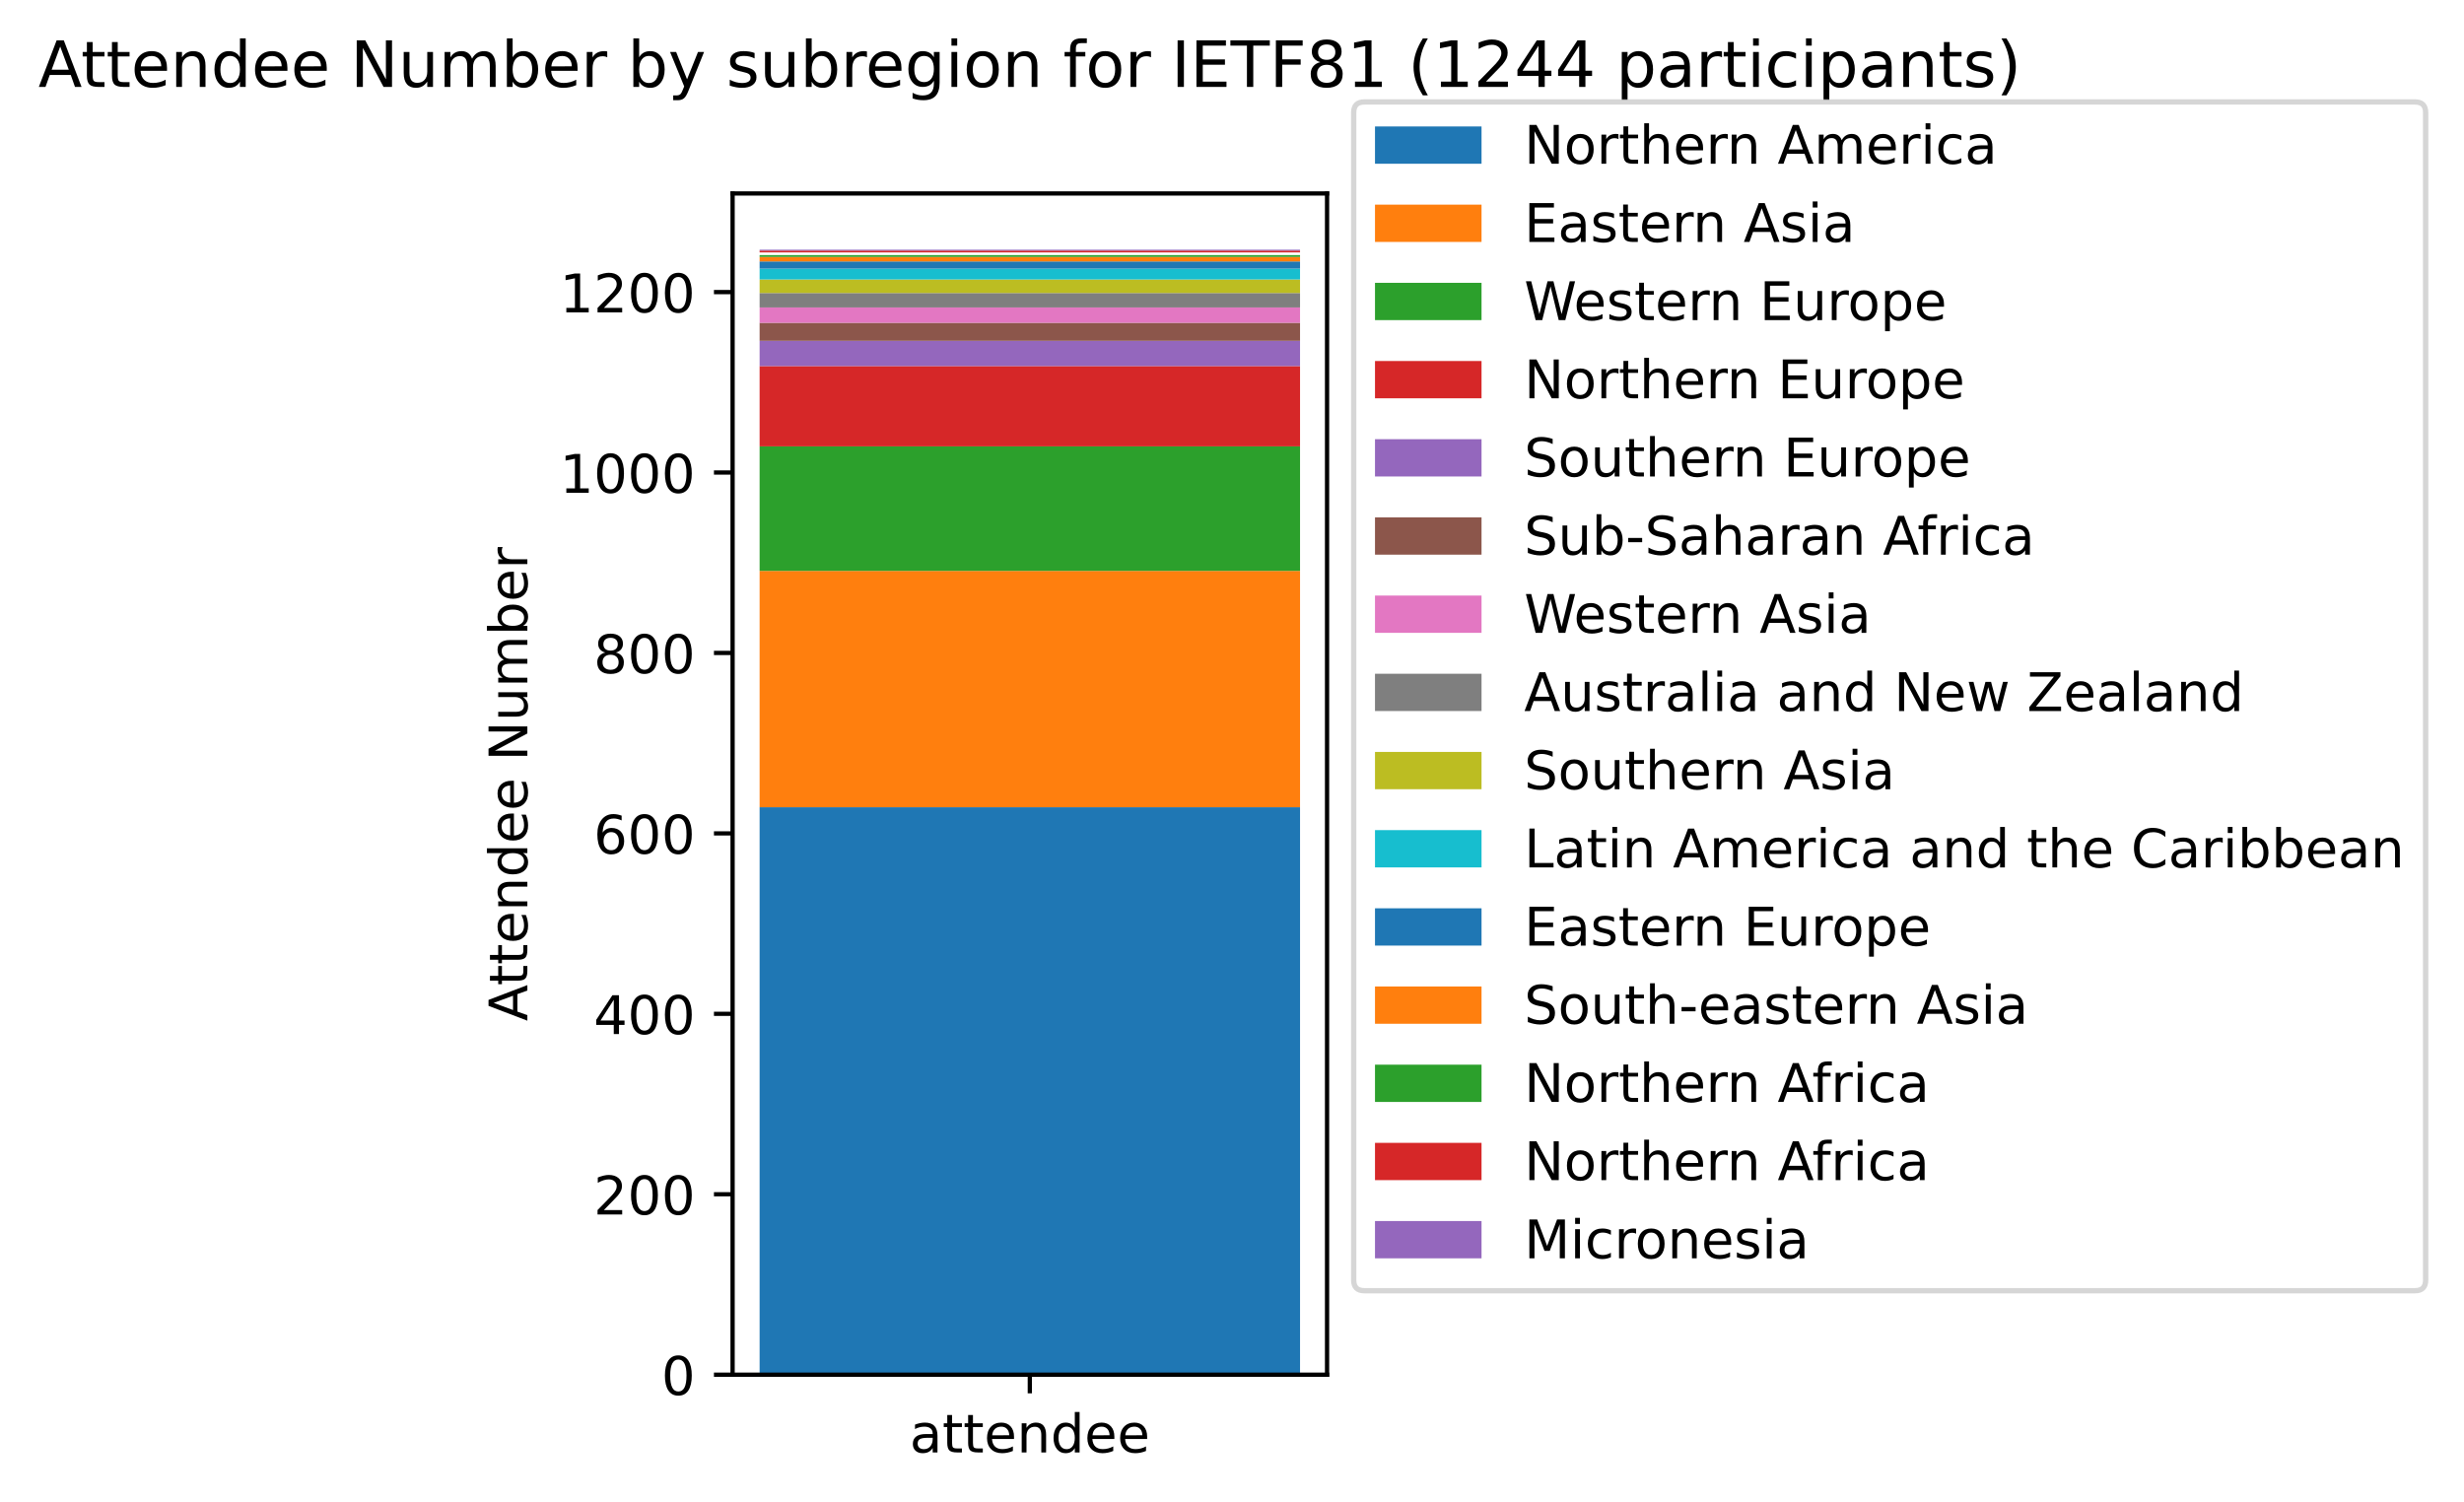 <?xml version="1.0" encoding="utf-8" standalone="no"?>
<!DOCTYPE svg PUBLIC "-//W3C//DTD SVG 1.1//EN"
  "http://www.w3.org/Graphics/SVG/1.1/DTD/svg11.dtd">
<!-- Created with matplotlib (https://matplotlib.org/) -->
<svg height="281.956pt" version="1.1" viewBox="0 0 462.569 281.956" width="462.569pt" xmlns="http://www.w3.org/2000/svg" xmlns:xlink="http://www.w3.org/1999/xlink">
 <defs>
  <style type="text/css">
*{stroke-linecap:butt;stroke-linejoin:round;}
  </style>
 </defs>
 <g id="figure_1">
  <g id="patch_1">
   <path d="M -0 281.956 
L 462.569 281.956 
L 462.569 0 
L -0 0 
z
" style="fill:#ffffff;"/>
  </g>
  <g id="axes_1">
   <g id="patch_2">
    <path d="M 137.53 258.078 
L 249.13 258.078 
L 249.13 36.318 
L 137.53 36.318 
z
" style="fill:#ffffff;"/>
   </g>
   <g id="patch_3">
    <path clip-path="url(#p0e225b3eed)" d="M 142.603 258.078 
L 244.058 258.078 
L 244.058 151.547 
L 142.603 151.547 
z
" style="fill:#1f77b4;"/>
   </g>
   <g id="patch_4">
    <path clip-path="url(#p0e225b3eed)" d="M 142.603 151.547 
L 244.058 151.547 
L 244.058 107.173 
L 142.603 107.173 
z
" style="fill:#ff7f0e;"/>
   </g>
   <g id="patch_5">
    <path clip-path="url(#p0e225b3eed)" d="M 142.603 107.173 
L 244.058 107.173 
L 244.058 83.8 
L 142.603 83.8 
z
" style="fill:#2ca02c;"/>
   </g>
   <g id="patch_6">
    <path clip-path="url(#p0e225b3eed)" d="M 142.603 83.8 
L 244.058 83.8 
L 244.058 68.726 
L 142.603 68.726 
z
" style="fill:#d62728;"/>
   </g>
   <g id="patch_7">
    <path clip-path="url(#p0e225b3eed)" d="M 142.603 68.726 
L 244.058 68.726 
L 244.058 63.984 
L 142.603 63.984 
z
" style="fill:#9467bd;"/>
   </g>
   <g id="patch_8">
    <path clip-path="url(#p0e225b3eed)" d="M 142.603 63.984 
L 244.058 63.984 
L 244.058 60.597 
L 142.603 60.597 
z
" style="fill:#8c564b;"/>
   </g>
   <g id="patch_9">
    <path clip-path="url(#p0e225b3eed)" d="M 142.603 60.597 
L 244.058 60.597 
L 244.058 57.718 
L 142.603 57.718 
z
" style="fill:#e377c2;"/>
   </g>
   <g id="patch_10">
    <path clip-path="url(#p0e225b3eed)" d="M 142.603 57.718 
L 244.058 57.718 
L 244.058 55.008 
L 142.603 55.008 
z
" style="fill:#7f7f7f;"/>
   </g>
   <g id="patch_11">
    <path clip-path="url(#p0e225b3eed)" d="M 142.603 55.008 
L 244.058 55.008 
L 244.058 52.467 
L 142.603 52.467 
z
" style="fill:#bcbd22;"/>
   </g>
   <g id="patch_12">
    <path clip-path="url(#p0e225b3eed)" d="M 142.603 52.467 
L 244.058 52.467 
L 244.058 50.435 
L 142.603 50.435 
z
" style="fill:#17becf;"/>
   </g>
   <g id="patch_13">
    <path clip-path="url(#p0e225b3eed)" d="M 142.603 50.435 
L 244.058 50.435 
L 244.058 49.08 
L 142.603 49.08 
z
" style="fill:#1f77b4;"/>
   </g>
   <g id="patch_14">
    <path clip-path="url(#p0e225b3eed)" d="M 142.603 49.08 
L 244.058 49.08 
L 244.058 48.233 
L 142.603 48.233 
z
" style="fill:#ff7f0e;"/>
   </g>
   <g id="patch_15">
    <path clip-path="url(#p0e225b3eed)" d="M 142.603 48.233 
L 244.058 48.233 
L 244.058 47.894 
L 142.603 47.894 
z
" style="fill:#2ca02c;"/>
   </g>
   <g id="patch_16">
    <path clip-path="url(#p0e225b3eed)" d="M 142.603 47.386 
L 244.058 47.386 
L 244.058 47.047 
L 142.603 47.047 
z
" style="fill:#d62728;"/>
   </g>
   <g id="patch_17">
    <path clip-path="url(#p0e225b3eed)" d="M 142.603 47.047 
L 244.058 47.047 
L 244.058 46.878 
L 142.603 46.878 
z
" style="fill:#9467bd;"/>
   </g>
   <g id="matplotlib.axis_1">
    <g id="xtick_1">
     <g id="line2d_1">
      <defs>
       <path d="M 0 0 
L 0 3.5 
" id="mc6a74d9b9b" style="stroke:#000000;stroke-width:0.8;"/>
      </defs>
      <g>
       <use style="stroke:#000000;stroke-width:0.8;" x="193.33" xlink:href="#mc6a74d9b9b" y="258.078"/>
      </g>
     </g>
     <g id="text_1">
      <!-- attendee -->
      <defs>
       <path d="M 34.281 27.484 
Q 23.391 27.484 19.188 25 
Q 14.984 22.516 14.984 16.5 
Q 14.984 11.719 18.141 8.906 
Q 21.297 6.109 26.703 6.109 
Q 34.188 6.109 38.703 11.406 
Q 43.219 16.703 43.219 25.484 
L 43.219 27.484 
z
M 52.203 31.203 
L 52.203 0 
L 43.219 0 
L 43.219 8.297 
Q 40.141 3.328 35.547 0.953 
Q 30.953 -1.422 24.312 -1.422 
Q 15.922 -1.422 10.953 3.297 
Q 6 8.016 6 15.922 
Q 6 25.141 12.172 29.828 
Q 18.359 34.516 30.609 34.516 
L 43.219 34.516 
L 43.219 35.406 
Q 43.219 41.609 39.141 45 
Q 35.062 48.391 27.688 48.391 
Q 23 48.391 18.547 47.266 
Q 14.109 46.141 10.016 43.891 
L 10.016 52.203 
Q 14.938 54.109 19.578 55.047 
Q 24.219 56 28.609 56 
Q 40.484 56 46.344 49.844 
Q 52.203 43.703 52.203 31.203 
z
" id="DejaVuSans-97"/>
       <path d="M 18.312 70.219 
L 18.312 54.688 
L 36.812 54.688 
L 36.812 47.703 
L 18.312 47.703 
L 18.312 18.016 
Q 18.312 11.328 20.141 9.422 
Q 21.969 7.516 27.594 7.516 
L 36.812 7.516 
L 36.812 0 
L 27.594 0 
Q 17.188 0 13.234 3.875 
Q 9.281 7.766 9.281 18.016 
L 9.281 47.703 
L 2.688 47.703 
L 2.688 54.688 
L 9.281 54.688 
L 9.281 70.219 
z
" id="DejaVuSans-116"/>
       <path d="M 56.203 29.594 
L 56.203 25.203 
L 14.891 25.203 
Q 15.484 15.922 20.484 11.062 
Q 25.484 6.203 34.422 6.203 
Q 39.594 6.203 44.453 7.469 
Q 49.312 8.734 54.109 11.281 
L 54.109 2.781 
Q 49.266 0.734 44.188 -0.344 
Q 39.109 -1.422 33.891 -1.422 
Q 20.797 -1.422 13.156 6.188 
Q 5.516 13.812 5.516 26.812 
Q 5.516 40.234 12.766 48.109 
Q 20.016 56 32.328 56 
Q 43.359 56 49.781 48.891 
Q 56.203 41.797 56.203 29.594 
z
M 47.219 32.234 
Q 47.125 39.594 43.094 43.984 
Q 39.062 48.391 32.422 48.391 
Q 24.906 48.391 20.391 44.141 
Q 15.875 39.891 15.188 32.172 
z
" id="DejaVuSans-101"/>
       <path d="M 54.891 33.016 
L 54.891 0 
L 45.906 0 
L 45.906 32.719 
Q 45.906 40.484 42.875 44.328 
Q 39.844 48.188 33.797 48.188 
Q 26.516 48.188 22.312 43.547 
Q 18.109 38.922 18.109 30.906 
L 18.109 0 
L 9.078 0 
L 9.078 54.688 
L 18.109 54.688 
L 18.109 46.188 
Q 21.344 51.125 25.703 53.562 
Q 30.078 56 35.797 56 
Q 45.219 56 50.047 50.172 
Q 54.891 44.344 54.891 33.016 
z
" id="DejaVuSans-110"/>
       <path d="M 45.406 46.391 
L 45.406 75.984 
L 54.391 75.984 
L 54.391 0 
L 45.406 0 
L 45.406 8.203 
Q 42.578 3.328 38.25 0.953 
Q 33.938 -1.422 27.875 -1.422 
Q 17.969 -1.422 11.734 6.484 
Q 5.516 14.406 5.516 27.297 
Q 5.516 40.188 11.734 48.094 
Q 17.969 56 27.875 56 
Q 33.938 56 38.25 53.625 
Q 42.578 51.266 45.406 46.391 
z
M 14.797 27.297 
Q 14.797 17.391 18.875 11.75 
Q 22.953 6.109 30.078 6.109 
Q 37.203 6.109 41.297 11.75 
Q 45.406 17.391 45.406 27.297 
Q 45.406 37.203 41.297 42.844 
Q 37.203 48.484 30.078 48.484 
Q 22.953 48.484 18.875 42.844 
Q 14.797 37.203 14.797 27.297 
z
" id="DejaVuSans-100"/>
      </defs>
      <g transform="translate(170.773 272.677)scale(0.1 -0.1)">
       <use xlink:href="#DejaVuSans-97"/>
       <use x="61.279" xlink:href="#DejaVuSans-116"/>
       <use x="100.488" xlink:href="#DejaVuSans-116"/>
       <use x="139.697" xlink:href="#DejaVuSans-101"/>
       <use x="201.221" xlink:href="#DejaVuSans-110"/>
       <use x="264.6" xlink:href="#DejaVuSans-100"/>
       <use x="328.076" xlink:href="#DejaVuSans-101"/>
       <use x="389.6" xlink:href="#DejaVuSans-101"/>
      </g>
     </g>
    </g>
   </g>
   <g id="matplotlib.axis_2">
    <g id="ytick_1">
     <g id="line2d_2">
      <defs>
       <path d="M 0 0 
L -3.5 0 
" id="m71d216e960" style="stroke:#000000;stroke-width:0.8;"/>
      </defs>
      <g>
       <use style="stroke:#000000;stroke-width:0.8;" x="137.53" xlink:href="#m71d216e960" y="258.078"/>
      </g>
     </g>
     <g id="text_2">
      <!-- 0 -->
      <defs>
       <path d="M 31.781 66.406 
Q 24.172 66.406 20.328 58.906 
Q 16.5 51.422 16.5 36.375 
Q 16.5 21.391 20.328 13.891 
Q 24.172 6.391 31.781 6.391 
Q 39.453 6.391 43.281 13.891 
Q 47.125 21.391 47.125 36.375 
Q 47.125 51.422 43.281 58.906 
Q 39.453 66.406 31.781 66.406 
z
M 31.781 74.219 
Q 44.047 74.219 50.516 64.516 
Q 56.984 54.828 56.984 36.375 
Q 56.984 17.969 50.516 8.266 
Q 44.047 -1.422 31.781 -1.422 
Q 19.531 -1.422 13.062 8.266 
Q 6.594 17.969 6.594 36.375 
Q 6.594 54.828 13.062 64.516 
Q 19.531 74.219 31.781 74.219 
z
" id="DejaVuSans-48"/>
      </defs>
      <g transform="translate(124.168 261.877)scale(0.1 -0.1)">
       <use xlink:href="#DejaVuSans-48"/>
      </g>
     </g>
    </g>
    <g id="ytick_2">
     <g id="line2d_3">
      <g>
       <use style="stroke:#000000;stroke-width:0.8;" x="137.53" xlink:href="#m71d216e960" y="224.205"/>
      </g>
     </g>
     <g id="text_3">
      <!-- 200 -->
      <defs>
       <path d="M 19.188 8.297 
L 53.609 8.297 
L 53.609 0 
L 7.328 0 
L 7.328 8.297 
Q 12.938 14.109 22.625 23.891 
Q 32.328 33.688 34.812 36.531 
Q 39.547 41.844 41.422 45.531 
Q 43.312 49.219 43.312 52.781 
Q 43.312 58.594 39.234 62.25 
Q 35.156 65.922 28.609 65.922 
Q 23.969 65.922 18.812 64.312 
Q 13.672 62.703 7.812 59.422 
L 7.812 69.391 
Q 13.766 71.781 18.938 73 
Q 24.125 74.219 28.422 74.219 
Q 39.75 74.219 46.484 68.547 
Q 53.219 62.891 53.219 53.422 
Q 53.219 48.922 51.531 44.891 
Q 49.859 40.875 45.406 35.406 
Q 44.188 33.984 37.641 27.219 
Q 31.109 20.453 19.188 8.297 
z
" id="DejaVuSans-50"/>
      </defs>
      <g transform="translate(111.443 228.004)scale(0.1 -0.1)">
       <use xlink:href="#DejaVuSans-50"/>
       <use x="63.623" xlink:href="#DejaVuSans-48"/>
       <use x="127.246" xlink:href="#DejaVuSans-48"/>
      </g>
     </g>
    </g>
    <g id="ytick_3">
     <g id="line2d_4">
      <g>
       <use style="stroke:#000000;stroke-width:0.8;" x="137.53" xlink:href="#m71d216e960" y="190.332"/>
      </g>
     </g>
     <g id="text_4">
      <!-- 400 -->
      <defs>
       <path d="M 37.797 64.312 
L 12.891 25.391 
L 37.797 25.391 
z
M 35.203 72.906 
L 47.609 72.906 
L 47.609 25.391 
L 58.016 25.391 
L 58.016 17.188 
L 47.609 17.188 
L 47.609 0 
L 37.797 0 
L 37.797 17.188 
L 4.891 17.188 
L 4.891 26.703 
z
" id="DejaVuSans-52"/>
      </defs>
      <g transform="translate(111.443 194.131)scale(0.1 -0.1)">
       <use xlink:href="#DejaVuSans-52"/>
       <use x="63.623" xlink:href="#DejaVuSans-48"/>
       <use x="127.246" xlink:href="#DejaVuSans-48"/>
      </g>
     </g>
    </g>
    <g id="ytick_4">
     <g id="line2d_5">
      <g>
       <use style="stroke:#000000;stroke-width:0.8;" x="137.53" xlink:href="#m71d216e960" y="156.458"/>
      </g>
     </g>
     <g id="text_5">
      <!-- 600 -->
      <defs>
       <path d="M 33.016 40.375 
Q 26.375 40.375 22.484 35.828 
Q 18.609 31.297 18.609 23.391 
Q 18.609 15.531 22.484 10.953 
Q 26.375 6.391 33.016 6.391 
Q 39.656 6.391 43.531 10.953 
Q 47.406 15.531 47.406 23.391 
Q 47.406 31.297 43.531 35.828 
Q 39.656 40.375 33.016 40.375 
z
M 52.594 71.297 
L 52.594 62.312 
Q 48.875 64.062 45.094 64.984 
Q 41.312 65.922 37.594 65.922 
Q 27.828 65.922 22.672 59.328 
Q 17.531 52.734 16.797 39.406 
Q 19.672 43.656 24.016 45.922 
Q 28.375 48.188 33.594 48.188 
Q 44.578 48.188 50.953 41.516 
Q 57.328 34.859 57.328 23.391 
Q 57.328 12.156 50.688 5.359 
Q 44.047 -1.422 33.016 -1.422 
Q 20.359 -1.422 13.672 8.266 
Q 6.984 17.969 6.984 36.375 
Q 6.984 53.656 15.188 63.938 
Q 23.391 74.219 37.203 74.219 
Q 40.922 74.219 44.703 73.484 
Q 48.484 72.75 52.594 71.297 
z
" id="DejaVuSans-54"/>
      </defs>
      <g transform="translate(111.443 160.257)scale(0.1 -0.1)">
       <use xlink:href="#DejaVuSans-54"/>
       <use x="63.623" xlink:href="#DejaVuSans-48"/>
       <use x="127.246" xlink:href="#DejaVuSans-48"/>
      </g>
     </g>
    </g>
    <g id="ytick_5">
     <g id="line2d_6">
      <g>
       <use style="stroke:#000000;stroke-width:0.8;" x="137.53" xlink:href="#m71d216e960" y="122.585"/>
      </g>
     </g>
     <g id="text_6">
      <!-- 800 -->
      <defs>
       <path d="M 31.781 34.625 
Q 24.75 34.625 20.719 30.859 
Q 16.703 27.094 16.703 20.516 
Q 16.703 13.922 20.719 10.156 
Q 24.75 6.391 31.781 6.391 
Q 38.812 6.391 42.859 10.172 
Q 46.922 13.969 46.922 20.516 
Q 46.922 27.094 42.891 30.859 
Q 38.875 34.625 31.781 34.625 
z
M 21.922 38.812 
Q 15.578 40.375 12.031 44.719 
Q 8.5 49.078 8.5 55.328 
Q 8.5 64.062 14.719 69.141 
Q 20.953 74.219 31.781 74.219 
Q 42.672 74.219 48.875 69.141 
Q 55.078 64.062 55.078 55.328 
Q 55.078 49.078 51.531 44.719 
Q 48 40.375 41.703 38.812 
Q 48.828 37.156 52.797 32.312 
Q 56.781 27.484 56.781 20.516 
Q 56.781 9.906 50.312 4.234 
Q 43.844 -1.422 31.781 -1.422 
Q 19.734 -1.422 13.25 4.234 
Q 6.781 9.906 6.781 20.516 
Q 6.781 27.484 10.781 32.312 
Q 14.797 37.156 21.922 38.812 
z
M 18.312 54.391 
Q 18.312 48.734 21.844 45.562 
Q 25.391 42.391 31.781 42.391 
Q 38.141 42.391 41.719 45.562 
Q 45.312 48.734 45.312 54.391 
Q 45.312 60.062 41.719 63.234 
Q 38.141 66.406 31.781 66.406 
Q 25.391 66.406 21.844 63.234 
Q 18.312 60.062 18.312 54.391 
z
" id="DejaVuSans-56"/>
      </defs>
      <g transform="translate(111.443 126.384)scale(0.1 -0.1)">
       <use xlink:href="#DejaVuSans-56"/>
       <use x="63.623" xlink:href="#DejaVuSans-48"/>
       <use x="127.246" xlink:href="#DejaVuSans-48"/>
      </g>
     </g>
    </g>
    <g id="ytick_6">
     <g id="line2d_7">
      <g>
       <use style="stroke:#000000;stroke-width:0.8;" x="137.53" xlink:href="#m71d216e960" y="88.712"/>
      </g>
     </g>
     <g id="text_7">
      <!-- 1000 -->
      <defs>
       <path d="M 12.406 8.297 
L 28.516 8.297 
L 28.516 63.922 
L 10.984 60.406 
L 10.984 69.391 
L 28.422 72.906 
L 38.281 72.906 
L 38.281 8.297 
L 54.391 8.297 
L 54.391 0 
L 12.406 0 
z
" id="DejaVuSans-49"/>
      </defs>
      <g transform="translate(105.08 92.511)scale(0.1 -0.1)">
       <use xlink:href="#DejaVuSans-49"/>
       <use x="63.623" xlink:href="#DejaVuSans-48"/>
       <use x="127.246" xlink:href="#DejaVuSans-48"/>
       <use x="190.869" xlink:href="#DejaVuSans-48"/>
      </g>
     </g>
    </g>
    <g id="ytick_7">
     <g id="line2d_8">
      <g>
       <use style="stroke:#000000;stroke-width:0.8;" x="137.53" xlink:href="#m71d216e960" y="54.838"/>
      </g>
     </g>
     <g id="text_8">
      <!-- 1200 -->
      <g transform="translate(105.08 58.638)scale(0.1 -0.1)">
       <use xlink:href="#DejaVuSans-49"/>
       <use x="63.623" xlink:href="#DejaVuSans-50"/>
       <use x="127.246" xlink:href="#DejaVuSans-48"/>
       <use x="190.869" xlink:href="#DejaVuSans-48"/>
      </g>
     </g>
    </g>
    <g id="text_9">
     <!-- Attendee Number -->
     <defs>
      <path d="M 34.188 63.188 
L 20.797 26.906 
L 47.609 26.906 
z
M 28.609 72.906 
L 39.797 72.906 
L 67.578 0 
L 57.328 0 
L 50.688 18.703 
L 17.828 18.703 
L 11.188 0 
L 0.781 0 
z
" id="DejaVuSans-65"/>
      <path id="DejaVuSans-32"/>
      <path d="M 9.812 72.906 
L 23.094 72.906 
L 55.422 11.922 
L 55.422 72.906 
L 64.984 72.906 
L 64.984 0 
L 51.703 0 
L 19.391 60.984 
L 19.391 0 
L 9.812 0 
z
" id="DejaVuSans-78"/>
      <path d="M 8.5 21.578 
L 8.5 54.688 
L 17.484 54.688 
L 17.484 21.922 
Q 17.484 14.156 20.5 10.266 
Q 23.531 6.391 29.594 6.391 
Q 36.859 6.391 41.078 11.031 
Q 45.312 15.672 45.312 23.688 
L 45.312 54.688 
L 54.297 54.688 
L 54.297 0 
L 45.312 0 
L 45.312 8.406 
Q 42.047 3.422 37.719 1 
Q 33.406 -1.422 27.688 -1.422 
Q 18.266 -1.422 13.375 4.438 
Q 8.5 10.297 8.5 21.578 
z
M 31.109 56 
z
" id="DejaVuSans-117"/>
      <path d="M 52 44.188 
Q 55.375 50.25 60.062 53.125 
Q 64.75 56 71.094 56 
Q 79.641 56 84.281 50.016 
Q 88.922 44.047 88.922 33.016 
L 88.922 0 
L 79.891 0 
L 79.891 32.719 
Q 79.891 40.578 77.094 44.375 
Q 74.312 48.188 68.609 48.188 
Q 61.625 48.188 57.562 43.547 
Q 53.516 38.922 53.516 30.906 
L 53.516 0 
L 44.484 0 
L 44.484 32.719 
Q 44.484 40.625 41.703 44.406 
Q 38.922 48.188 33.109 48.188 
Q 26.219 48.188 22.156 43.531 
Q 18.109 38.875 18.109 30.906 
L 18.109 0 
L 9.078 0 
L 9.078 54.688 
L 18.109 54.688 
L 18.109 46.188 
Q 21.188 51.219 25.484 53.609 
Q 29.781 56 35.688 56 
Q 41.656 56 45.828 52.969 
Q 50 49.953 52 44.188 
z
" id="DejaVuSans-109"/>
      <path d="M 48.688 27.297 
Q 48.688 37.203 44.609 42.844 
Q 40.531 48.484 33.406 48.484 
Q 26.266 48.484 22.188 42.844 
Q 18.109 37.203 18.109 27.297 
Q 18.109 17.391 22.188 11.75 
Q 26.266 6.109 33.406 6.109 
Q 40.531 6.109 44.609 11.75 
Q 48.688 17.391 48.688 27.297 
z
M 18.109 46.391 
Q 20.953 51.266 25.266 53.625 
Q 29.594 56 35.594 56 
Q 45.562 56 51.781 48.094 
Q 58.016 40.188 58.016 27.297 
Q 58.016 14.406 51.781 6.484 
Q 45.562 -1.422 35.594 -1.422 
Q 29.594 -1.422 25.266 0.953 
Q 20.953 3.328 18.109 8.203 
L 18.109 0 
L 9.078 0 
L 9.078 75.984 
L 18.109 75.984 
z
" id="DejaVuSans-98"/>
      <path d="M 41.109 46.297 
Q 39.594 47.172 37.812 47.578 
Q 36.031 48 33.891 48 
Q 26.266 48 22.188 43.047 
Q 18.109 38.094 18.109 28.812 
L 18.109 0 
L 9.078 0 
L 9.078 54.688 
L 18.109 54.688 
L 18.109 46.188 
Q 20.953 51.172 25.484 53.578 
Q 30.031 56 36.531 56 
Q 37.453 56 38.578 55.875 
Q 39.703 55.766 41.062 55.516 
z
" id="DejaVuSans-114"/>
     </defs>
     <g transform="translate(99.001 191.699)rotate(-90)scale(0.1 -0.1)">
      <use xlink:href="#DejaVuSans-65"/>
      <use x="66.658" xlink:href="#DejaVuSans-116"/>
      <use x="105.867" xlink:href="#DejaVuSans-116"/>
      <use x="145.076" xlink:href="#DejaVuSans-101"/>
      <use x="206.6" xlink:href="#DejaVuSans-110"/>
      <use x="269.979" xlink:href="#DejaVuSans-100"/>
      <use x="333.455" xlink:href="#DejaVuSans-101"/>
      <use x="394.979" xlink:href="#DejaVuSans-101"/>
      <use x="456.502" xlink:href="#DejaVuSans-32"/>
      <use x="488.289" xlink:href="#DejaVuSans-78"/>
      <use x="563.094" xlink:href="#DejaVuSans-117"/>
      <use x="626.473" xlink:href="#DejaVuSans-109"/>
      <use x="723.885" xlink:href="#DejaVuSans-98"/>
      <use x="787.361" xlink:href="#DejaVuSans-101"/>
      <use x="848.885" xlink:href="#DejaVuSans-114"/>
     </g>
    </g>
   </g>
   <g id="patch_18">
    <path d="M 137.53 258.078 
L 137.53 36.318 
" style="fill:none;stroke:#000000;stroke-linecap:square;stroke-linejoin:miter;stroke-width:0.8;"/>
   </g>
   <g id="patch_19">
    <path d="M 249.13 258.078 
L 249.13 36.318 
" style="fill:none;stroke:#000000;stroke-linecap:square;stroke-linejoin:miter;stroke-width:0.8;"/>
   </g>
   <g id="patch_20">
    <path d="M 137.53 258.078 
L 249.13 258.078 
" style="fill:none;stroke:#000000;stroke-linecap:square;stroke-linejoin:miter;stroke-width:0.8;"/>
   </g>
   <g id="patch_21">
    <path d="M 137.53 36.318 
L 249.13 36.318 
" style="fill:none;stroke:#000000;stroke-linecap:square;stroke-linejoin:miter;stroke-width:0.8;"/>
   </g>
   <g id="text_10">
    <!-- Attendee Number by subregion for IETF81 (1244 participants) -->
    <defs>
     <path d="M 32.172 -5.078 
Q 28.375 -14.844 24.75 -17.812 
Q 21.141 -20.797 15.094 -20.797 
L 7.906 -20.797 
L 7.906 -13.281 
L 13.188 -13.281 
Q 16.891 -13.281 18.938 -11.516 
Q 21 -9.766 23.484 -3.219 
L 25.094 0.875 
L 2.984 54.688 
L 12.5 54.688 
L 29.594 11.922 
L 46.688 54.688 
L 56.203 54.688 
z
" id="DejaVuSans-121"/>
     <path d="M 44.281 53.078 
L 44.281 44.578 
Q 40.484 46.531 36.375 47.5 
Q 32.281 48.484 27.875 48.484 
Q 21.188 48.484 17.844 46.438 
Q 14.5 44.391 14.5 40.281 
Q 14.5 37.156 16.891 35.375 
Q 19.281 33.594 26.516 31.984 
L 29.594 31.297 
Q 39.156 29.25 43.188 25.516 
Q 47.219 21.781 47.219 15.094 
Q 47.219 7.469 41.188 3.016 
Q 35.156 -1.422 24.609 -1.422 
Q 20.219 -1.422 15.453 -0.562 
Q 10.688 0.297 5.422 2 
L 5.422 11.281 
Q 10.406 8.688 15.234 7.391 
Q 20.062 6.109 24.812 6.109 
Q 31.156 6.109 34.562 8.281 
Q 37.984 10.453 37.984 14.406 
Q 37.984 18.062 35.516 20.016 
Q 33.062 21.969 24.703 23.781 
L 21.578 24.516 
Q 13.234 26.266 9.516 29.906 
Q 5.812 33.547 5.812 39.891 
Q 5.812 47.609 11.281 51.797 
Q 16.75 56 26.812 56 
Q 31.781 56 36.172 55.266 
Q 40.578 54.547 44.281 53.078 
z
" id="DejaVuSans-115"/>
     <path d="M 45.406 27.984 
Q 45.406 37.75 41.375 43.109 
Q 37.359 48.484 30.078 48.484 
Q 22.859 48.484 18.828 43.109 
Q 14.797 37.75 14.797 27.984 
Q 14.797 18.266 18.828 12.891 
Q 22.859 7.516 30.078 7.516 
Q 37.359 7.516 41.375 12.891 
Q 45.406 18.266 45.406 27.984 
z
M 54.391 6.781 
Q 54.391 -7.172 48.188 -13.984 
Q 42 -20.797 29.203 -20.797 
Q 24.469 -20.797 20.266 -20.094 
Q 16.062 -19.391 12.109 -17.922 
L 12.109 -9.188 
Q 16.062 -11.328 19.922 -12.344 
Q 23.781 -13.375 27.781 -13.375 
Q 36.625 -13.375 41.016 -8.766 
Q 45.406 -4.156 45.406 5.172 
L 45.406 9.625 
Q 42.625 4.781 38.281 2.391 
Q 33.938 0 27.875 0 
Q 17.828 0 11.672 7.656 
Q 5.516 15.328 5.516 27.984 
Q 5.516 40.672 11.672 48.328 
Q 17.828 56 27.875 56 
Q 33.938 56 38.281 53.609 
Q 42.625 51.219 45.406 46.391 
L 45.406 54.688 
L 54.391 54.688 
z
" id="DejaVuSans-103"/>
     <path d="M 9.422 54.688 
L 18.406 54.688 
L 18.406 0 
L 9.422 0 
z
M 9.422 75.984 
L 18.406 75.984 
L 18.406 64.594 
L 9.422 64.594 
z
" id="DejaVuSans-105"/>
     <path d="M 30.609 48.391 
Q 23.391 48.391 19.188 42.75 
Q 14.984 37.109 14.984 27.297 
Q 14.984 17.484 19.156 11.844 
Q 23.344 6.203 30.609 6.203 
Q 37.797 6.203 41.984 11.859 
Q 46.188 17.531 46.188 27.297 
Q 46.188 37.016 41.984 42.703 
Q 37.797 48.391 30.609 48.391 
z
M 30.609 56 
Q 42.328 56 49.016 48.375 
Q 55.719 40.766 55.719 27.297 
Q 55.719 13.875 49.016 6.219 
Q 42.328 -1.422 30.609 -1.422 
Q 18.844 -1.422 12.172 6.219 
Q 5.516 13.875 5.516 27.297 
Q 5.516 40.766 12.172 48.375 
Q 18.844 56 30.609 56 
z
" id="DejaVuSans-111"/>
     <path d="M 37.109 75.984 
L 37.109 68.5 
L 28.516 68.5 
Q 23.688 68.5 21.797 66.547 
Q 19.922 64.594 19.922 59.516 
L 19.922 54.688 
L 34.719 54.688 
L 34.719 47.703 
L 19.922 47.703 
L 19.922 0 
L 10.891 0 
L 10.891 47.703 
L 2.297 47.703 
L 2.297 54.688 
L 10.891 54.688 
L 10.891 58.5 
Q 10.891 67.625 15.141 71.797 
Q 19.391 75.984 28.609 75.984 
z
" id="DejaVuSans-102"/>
     <path d="M 9.812 72.906 
L 19.672 72.906 
L 19.672 0 
L 9.812 0 
z
" id="DejaVuSans-73"/>
     <path d="M 9.812 72.906 
L 55.906 72.906 
L 55.906 64.594 
L 19.672 64.594 
L 19.672 43.016 
L 54.391 43.016 
L 54.391 34.719 
L 19.672 34.719 
L 19.672 8.297 
L 56.781 8.297 
L 56.781 0 
L 9.812 0 
z
" id="DejaVuSans-69"/>
     <path d="M -0.297 72.906 
L 61.375 72.906 
L 61.375 64.594 
L 35.5 64.594 
L 35.5 0 
L 25.594 0 
L 25.594 64.594 
L -0.297 64.594 
z
" id="DejaVuSans-84"/>
     <path d="M 9.812 72.906 
L 51.703 72.906 
L 51.703 64.594 
L 19.672 64.594 
L 19.672 43.109 
L 48.578 43.109 
L 48.578 34.812 
L 19.672 34.812 
L 19.672 0 
L 9.812 0 
z
" id="DejaVuSans-70"/>
     <path d="M 31 75.875 
Q 24.469 64.656 21.281 53.656 
Q 18.109 42.672 18.109 31.391 
Q 18.109 20.125 21.312 9.062 
Q 24.516 -2 31 -13.188 
L 23.188 -13.188 
Q 15.875 -1.703 12.234 9.375 
Q 8.594 20.453 8.594 31.391 
Q 8.594 42.281 12.203 53.312 
Q 15.828 64.359 23.188 75.875 
z
" id="DejaVuSans-40"/>
     <path d="M 18.109 8.203 
L 18.109 -20.797 
L 9.078 -20.797 
L 9.078 54.688 
L 18.109 54.688 
L 18.109 46.391 
Q 20.953 51.266 25.266 53.625 
Q 29.594 56 35.594 56 
Q 45.562 56 51.781 48.094 
Q 58.016 40.188 58.016 27.297 
Q 58.016 14.406 51.781 6.484 
Q 45.562 -1.422 35.594 -1.422 
Q 29.594 -1.422 25.266 0.953 
Q 20.953 3.328 18.109 8.203 
z
M 48.688 27.297 
Q 48.688 37.203 44.609 42.844 
Q 40.531 48.484 33.406 48.484 
Q 26.266 48.484 22.188 42.844 
Q 18.109 37.203 18.109 27.297 
Q 18.109 17.391 22.188 11.75 
Q 26.266 6.109 33.406 6.109 
Q 40.531 6.109 44.609 11.75 
Q 48.688 17.391 48.688 27.297 
z
" id="DejaVuSans-112"/>
     <path d="M 48.781 52.594 
L 48.781 44.188 
Q 44.969 46.297 41.141 47.344 
Q 37.312 48.391 33.406 48.391 
Q 24.656 48.391 19.812 42.844 
Q 14.984 37.312 14.984 27.297 
Q 14.984 17.281 19.812 11.734 
Q 24.656 6.203 33.406 6.203 
Q 37.312 6.203 41.141 7.25 
Q 44.969 8.297 48.781 10.406 
L 48.781 2.094 
Q 45.016 0.344 40.984 -0.531 
Q 36.969 -1.422 32.422 -1.422 
Q 20.062 -1.422 12.781 6.344 
Q 5.516 14.109 5.516 27.297 
Q 5.516 40.672 12.859 48.328 
Q 20.219 56 33.016 56 
Q 37.156 56 41.109 55.141 
Q 45.062 54.297 48.781 52.594 
z
" id="DejaVuSans-99"/>
     <path d="M 8.016 75.875 
L 15.828 75.875 
Q 23.141 64.359 26.781 53.312 
Q 30.422 42.281 30.422 31.391 
Q 30.422 20.453 26.781 9.375 
Q 23.141 -1.703 15.828 -13.188 
L 8.016 -13.188 
Q 14.5 -2 17.703 9.062 
Q 20.906 20.125 20.906 31.391 
Q 20.906 42.672 17.703 53.656 
Q 14.5 64.656 8.016 75.875 
z
" id="DejaVuSans-41"/>
    </defs>
    <g transform="translate(7.2 16.318)scale(0.12 -0.12)">
     <use xlink:href="#DejaVuSans-65"/>
     <use x="66.658" xlink:href="#DejaVuSans-116"/>
     <use x="105.867" xlink:href="#DejaVuSans-116"/>
     <use x="145.076" xlink:href="#DejaVuSans-101"/>
     <use x="206.6" xlink:href="#DejaVuSans-110"/>
     <use x="269.979" xlink:href="#DejaVuSans-100"/>
     <use x="333.455" xlink:href="#DejaVuSans-101"/>
     <use x="394.979" xlink:href="#DejaVuSans-101"/>
     <use x="456.502" xlink:href="#DejaVuSans-32"/>
     <use x="488.289" xlink:href="#DejaVuSans-78"/>
     <use x="563.094" xlink:href="#DejaVuSans-117"/>
     <use x="626.473" xlink:href="#DejaVuSans-109"/>
     <use x="723.885" xlink:href="#DejaVuSans-98"/>
     <use x="787.361" xlink:href="#DejaVuSans-101"/>
     <use x="848.885" xlink:href="#DejaVuSans-114"/>
     <use x="889.998" xlink:href="#DejaVuSans-32"/>
     <use x="921.785" xlink:href="#DejaVuSans-98"/>
     <use x="985.262" xlink:href="#DejaVuSans-121"/>
     <use x="1044.441" xlink:href="#DejaVuSans-32"/>
     <use x="1076.229" xlink:href="#DejaVuSans-115"/>
     <use x="1128.328" xlink:href="#DejaVuSans-117"/>
     <use x="1191.707" xlink:href="#DejaVuSans-98"/>
     <use x="1255.184" xlink:href="#DejaVuSans-114"/>
     <use x="1294.047" xlink:href="#DejaVuSans-101"/>
     <use x="1355.57" xlink:href="#DejaVuSans-103"/>
     <use x="1419.047" xlink:href="#DejaVuSans-105"/>
     <use x="1446.83" xlink:href="#DejaVuSans-111"/>
     <use x="1508.012" xlink:href="#DejaVuSans-110"/>
     <use x="1571.391" xlink:href="#DejaVuSans-32"/>
     <use x="1603.178" xlink:href="#DejaVuSans-102"/>
     <use x="1638.383" xlink:href="#DejaVuSans-111"/>
     <use x="1699.564" xlink:href="#DejaVuSans-114"/>
     <use x="1740.678" xlink:href="#DejaVuSans-32"/>
     <use x="1772.465" xlink:href="#DejaVuSans-73"/>
     <use x="1801.957" xlink:href="#DejaVuSans-69"/>
     <use x="1865.141" xlink:href="#DejaVuSans-84"/>
     <use x="1926.225" xlink:href="#DejaVuSans-70"/>
     <use x="1983.744" xlink:href="#DejaVuSans-56"/>
     <use x="2047.367" xlink:href="#DejaVuSans-49"/>
     <use x="2110.99" xlink:href="#DejaVuSans-32"/>
     <use x="2142.777" xlink:href="#DejaVuSans-40"/>
     <use x="2181.791" xlink:href="#DejaVuSans-49"/>
     <use x="2245.414" xlink:href="#DejaVuSans-50"/>
     <use x="2309.037" xlink:href="#DejaVuSans-52"/>
     <use x="2372.66" xlink:href="#DejaVuSans-52"/>
     <use x="2436.283" xlink:href="#DejaVuSans-32"/>
     <use x="2468.07" xlink:href="#DejaVuSans-112"/>
     <use x="2531.547" xlink:href="#DejaVuSans-97"/>
     <use x="2592.826" xlink:href="#DejaVuSans-114"/>
     <use x="2633.939" xlink:href="#DejaVuSans-116"/>
     <use x="2673.148" xlink:href="#DejaVuSans-105"/>
     <use x="2700.932" xlink:href="#DejaVuSans-99"/>
     <use x="2755.912" xlink:href="#DejaVuSans-105"/>
     <use x="2783.695" xlink:href="#DejaVuSans-112"/>
     <use x="2847.172" xlink:href="#DejaVuSans-97"/>
     <use x="2908.451" xlink:href="#DejaVuSans-110"/>
     <use x="2971.83" xlink:href="#DejaVuSans-116"/>
     <use x="3011.039" xlink:href="#DejaVuSans-115"/>
     <use x="3063.139" xlink:href="#DejaVuSans-41"/>
    </g>
   </g>
   <g id="legend_1">
    <g id="patch_22">
     <path d="M 256.13 242.314 
L 453.369 242.314 
Q 455.369 242.314 455.369 240.314 
L 455.369 21.142 
Q 455.369 19.142 453.369 19.142 
L 256.13 19.142 
Q 254.13 19.142 254.13 21.142 
L 254.13 240.314 
Q 254.13 242.314 256.13 242.314 
z
" style="fill:#ffffff;opacity:0.8;stroke:#cccccc;stroke-linejoin:miter;"/>
    </g>
    <g id="patch_23">
     <path d="M 258.13 30.741 
L 278.13 30.741 
L 278.13 23.741 
L 258.13 23.741 
z
" style="fill:#1f77b4;"/>
    </g>
    <g id="text_11">
     <!-- Northern America -->
     <defs>
      <path d="M 54.891 33.016 
L 54.891 0 
L 45.906 0 
L 45.906 32.719 
Q 45.906 40.484 42.875 44.328 
Q 39.844 48.188 33.797 48.188 
Q 26.516 48.188 22.312 43.547 
Q 18.109 38.922 18.109 30.906 
L 18.109 0 
L 9.078 0 
L 9.078 75.984 
L 18.109 75.984 
L 18.109 46.188 
Q 21.344 51.125 25.703 53.562 
Q 30.078 56 35.797 56 
Q 45.219 56 50.047 50.172 
Q 54.891 44.344 54.891 33.016 
z
" id="DejaVuSans-104"/>
     </defs>
     <g transform="translate(286.13 30.741)scale(0.1 -0.1)">
      <use xlink:href="#DejaVuSans-78"/>
      <use x="74.805" xlink:href="#DejaVuSans-111"/>
      <use x="135.986" xlink:href="#DejaVuSans-114"/>
      <use x="177.1" xlink:href="#DejaVuSans-116"/>
      <use x="216.309" xlink:href="#DejaVuSans-104"/>
      <use x="279.688" xlink:href="#DejaVuSans-101"/>
      <use x="341.211" xlink:href="#DejaVuSans-114"/>
      <use x="380.574" xlink:href="#DejaVuSans-110"/>
      <use x="443.953" xlink:href="#DejaVuSans-32"/>
      <use x="475.74" xlink:href="#DejaVuSans-65"/>
      <use x="544.148" xlink:href="#DejaVuSans-109"/>
      <use x="641.561" xlink:href="#DejaVuSans-101"/>
      <use x="703.084" xlink:href="#DejaVuSans-114"/>
      <use x="744.197" xlink:href="#DejaVuSans-105"/>
      <use x="771.98" xlink:href="#DejaVuSans-99"/>
      <use x="826.961" xlink:href="#DejaVuSans-97"/>
     </g>
    </g>
    <g id="patch_24">
     <path d="M 258.13 45.419 
L 278.13 45.419 
L 278.13 38.419 
L 258.13 38.419 
z
" style="fill:#ff7f0e;"/>
    </g>
    <g id="text_12">
     <!-- Eastern Asia -->
     <g transform="translate(286.13 45.419)scale(0.1 -0.1)">
      <use xlink:href="#DejaVuSans-69"/>
      <use x="63.184" xlink:href="#DejaVuSans-97"/>
      <use x="124.463" xlink:href="#DejaVuSans-115"/>
      <use x="176.562" xlink:href="#DejaVuSans-116"/>
      <use x="215.771" xlink:href="#DejaVuSans-101"/>
      <use x="277.295" xlink:href="#DejaVuSans-114"/>
      <use x="316.658" xlink:href="#DejaVuSans-110"/>
      <use x="380.037" xlink:href="#DejaVuSans-32"/>
      <use x="411.824" xlink:href="#DejaVuSans-65"/>
      <use x="480.232" xlink:href="#DejaVuSans-115"/>
      <use x="532.332" xlink:href="#DejaVuSans-105"/>
      <use x="560.115" xlink:href="#DejaVuSans-97"/>
     </g>
    </g>
    <g id="patch_25">
     <path d="M 258.13 60.097 
L 278.13 60.097 
L 278.13 53.097 
L 258.13 53.097 
z
" style="fill:#2ca02c;"/>
    </g>
    <g id="text_13">
     <!-- Western Europe -->
     <defs>
      <path d="M 3.328 72.906 
L 13.281 72.906 
L 28.609 11.281 
L 43.891 72.906 
L 54.984 72.906 
L 70.312 11.281 
L 85.594 72.906 
L 95.609 72.906 
L 77.297 0 
L 64.891 0 
L 49.516 63.281 
L 33.984 0 
L 21.578 0 
z
" id="DejaVuSans-87"/>
     </defs>
     <g transform="translate(286.13 60.097)scale(0.1 -0.1)">
      <use xlink:href="#DejaVuSans-87"/>
      <use x="93.002" xlink:href="#DejaVuSans-101"/>
      <use x="154.525" xlink:href="#DejaVuSans-115"/>
      <use x="206.625" xlink:href="#DejaVuSans-116"/>
      <use x="245.834" xlink:href="#DejaVuSans-101"/>
      <use x="307.357" xlink:href="#DejaVuSans-114"/>
      <use x="346.721" xlink:href="#DejaVuSans-110"/>
      <use x="410.1" xlink:href="#DejaVuSans-32"/>
      <use x="441.887" xlink:href="#DejaVuSans-69"/>
      <use x="505.07" xlink:href="#DejaVuSans-117"/>
      <use x="568.449" xlink:href="#DejaVuSans-114"/>
      <use x="607.312" xlink:href="#DejaVuSans-111"/>
      <use x="668.494" xlink:href="#DejaVuSans-112"/>
      <use x="731.971" xlink:href="#DejaVuSans-101"/>
     </g>
    </g>
    <g id="patch_26">
     <path d="M 258.13 74.775 
L 278.13 74.775 
L 278.13 67.775 
L 258.13 67.775 
z
" style="fill:#d62728;"/>
    </g>
    <g id="text_14">
     <!-- Northern Europe -->
     <g transform="translate(286.13 74.775)scale(0.1 -0.1)">
      <use xlink:href="#DejaVuSans-78"/>
      <use x="74.805" xlink:href="#DejaVuSans-111"/>
      <use x="135.986" xlink:href="#DejaVuSans-114"/>
      <use x="177.1" xlink:href="#DejaVuSans-116"/>
      <use x="216.309" xlink:href="#DejaVuSans-104"/>
      <use x="279.688" xlink:href="#DejaVuSans-101"/>
      <use x="341.211" xlink:href="#DejaVuSans-114"/>
      <use x="380.574" xlink:href="#DejaVuSans-110"/>
      <use x="443.953" xlink:href="#DejaVuSans-32"/>
      <use x="475.74" xlink:href="#DejaVuSans-69"/>
      <use x="538.924" xlink:href="#DejaVuSans-117"/>
      <use x="602.303" xlink:href="#DejaVuSans-114"/>
      <use x="641.166" xlink:href="#DejaVuSans-111"/>
      <use x="702.348" xlink:href="#DejaVuSans-112"/>
      <use x="765.824" xlink:href="#DejaVuSans-101"/>
     </g>
    </g>
    <g id="patch_27">
     <path d="M 258.13 89.453 
L 278.13 89.453 
L 278.13 82.453 
L 258.13 82.453 
z
" style="fill:#9467bd;"/>
    </g>
    <g id="text_15">
     <!-- Southern Europe -->
     <defs>
      <path d="M 53.516 70.516 
L 53.516 60.891 
Q 47.906 63.578 42.922 64.891 
Q 37.938 66.219 33.297 66.219 
Q 25.25 66.219 20.875 63.094 
Q 16.5 59.969 16.5 54.203 
Q 16.5 49.359 19.406 46.891 
Q 22.312 44.438 30.422 42.922 
L 36.375 41.703 
Q 47.406 39.594 52.656 34.297 
Q 57.906 29 57.906 20.125 
Q 57.906 9.516 50.797 4.047 
Q 43.703 -1.422 29.984 -1.422 
Q 24.812 -1.422 18.969 -0.25 
Q 13.141 0.922 6.891 3.219 
L 6.891 13.375 
Q 12.891 10.016 18.656 8.297 
Q 24.422 6.594 29.984 6.594 
Q 38.422 6.594 43.016 9.906 
Q 47.609 13.234 47.609 19.391 
Q 47.609 24.75 44.312 27.781 
Q 41.016 30.812 33.5 32.328 
L 27.484 33.5 
Q 16.453 35.688 11.516 40.375 
Q 6.594 45.062 6.594 53.422 
Q 6.594 63.094 13.406 68.656 
Q 20.219 74.219 32.172 74.219 
Q 37.312 74.219 42.625 73.281 
Q 47.953 72.359 53.516 70.516 
z
" id="DejaVuSans-83"/>
     </defs>
     <g transform="translate(286.13 89.453)scale(0.1 -0.1)">
      <use xlink:href="#DejaVuSans-83"/>
      <use x="63.477" xlink:href="#DejaVuSans-111"/>
      <use x="124.658" xlink:href="#DejaVuSans-117"/>
      <use x="188.037" xlink:href="#DejaVuSans-116"/>
      <use x="227.246" xlink:href="#DejaVuSans-104"/>
      <use x="290.625" xlink:href="#DejaVuSans-101"/>
      <use x="352.148" xlink:href="#DejaVuSans-114"/>
      <use x="391.512" xlink:href="#DejaVuSans-110"/>
      <use x="454.891" xlink:href="#DejaVuSans-32"/>
      <use x="486.678" xlink:href="#DejaVuSans-69"/>
      <use x="549.861" xlink:href="#DejaVuSans-117"/>
      <use x="613.24" xlink:href="#DejaVuSans-114"/>
      <use x="652.104" xlink:href="#DejaVuSans-111"/>
      <use x="713.285" xlink:href="#DejaVuSans-112"/>
      <use x="776.762" xlink:href="#DejaVuSans-101"/>
     </g>
    </g>
    <g id="patch_28">
     <path d="M 258.13 104.131 
L 278.13 104.131 
L 278.13 97.131 
L 258.13 97.131 
z
" style="fill:#8c564b;"/>
    </g>
    <g id="text_16">
     <!-- Sub-Saharan Africa -->
     <defs>
      <path d="M 4.891 31.391 
L 31.203 31.391 
L 31.203 23.391 
L 4.891 23.391 
z
" id="DejaVuSans-45"/>
     </defs>
     <g transform="translate(286.13 104.131)scale(0.1 -0.1)">
      <use xlink:href="#DejaVuSans-83"/>
      <use x="63.477" xlink:href="#DejaVuSans-117"/>
      <use x="126.855" xlink:href="#DejaVuSans-98"/>
      <use x="190.332" xlink:href="#DejaVuSans-45"/>
      <use x="226.416" xlink:href="#DejaVuSans-83"/>
      <use x="289.893" xlink:href="#DejaVuSans-97"/>
      <use x="351.172" xlink:href="#DejaVuSans-104"/>
      <use x="414.551" xlink:href="#DejaVuSans-97"/>
      <use x="475.83" xlink:href="#DejaVuSans-114"/>
      <use x="516.943" xlink:href="#DejaVuSans-97"/>
      <use x="578.223" xlink:href="#DejaVuSans-110"/>
      <use x="641.602" xlink:href="#DejaVuSans-32"/>
      <use x="673.389" xlink:href="#DejaVuSans-65"/>
      <use x="738.172" xlink:href="#DejaVuSans-102"/>
      <use x="773.377" xlink:href="#DejaVuSans-114"/>
      <use x="814.49" xlink:href="#DejaVuSans-105"/>
      <use x="842.273" xlink:href="#DejaVuSans-99"/>
      <use x="897.254" xlink:href="#DejaVuSans-97"/>
     </g>
    </g>
    <g id="patch_29">
     <path d="M 258.13 118.809 
L 278.13 118.809 
L 278.13 111.809 
L 258.13 111.809 
z
" style="fill:#e377c2;"/>
    </g>
    <g id="text_17">
     <!-- Western Asia -->
     <g transform="translate(286.13 118.809)scale(0.1 -0.1)">
      <use xlink:href="#DejaVuSans-87"/>
      <use x="93.002" xlink:href="#DejaVuSans-101"/>
      <use x="154.525" xlink:href="#DejaVuSans-115"/>
      <use x="206.625" xlink:href="#DejaVuSans-116"/>
      <use x="245.834" xlink:href="#DejaVuSans-101"/>
      <use x="307.357" xlink:href="#DejaVuSans-114"/>
      <use x="346.721" xlink:href="#DejaVuSans-110"/>
      <use x="410.1" xlink:href="#DejaVuSans-32"/>
      <use x="441.887" xlink:href="#DejaVuSans-65"/>
      <use x="510.295" xlink:href="#DejaVuSans-115"/>
      <use x="562.395" xlink:href="#DejaVuSans-105"/>
      <use x="590.178" xlink:href="#DejaVuSans-97"/>
     </g>
    </g>
    <g id="patch_30">
     <path d="M 258.13 133.487 
L 278.13 133.487 
L 278.13 126.487 
L 258.13 126.487 
z
" style="fill:#7f7f7f;"/>
    </g>
    <g id="text_18">
     <!-- Australia and New Zealand -->
     <defs>
      <path d="M 9.422 75.984 
L 18.406 75.984 
L 18.406 0 
L 9.422 0 
z
" id="DejaVuSans-108"/>
      <path d="M 4.203 54.688 
L 13.188 54.688 
L 24.422 12.016 
L 35.594 54.688 
L 46.188 54.688 
L 57.422 12.016 
L 68.609 54.688 
L 77.594 54.688 
L 63.281 0 
L 52.688 0 
L 40.922 44.828 
L 29.109 0 
L 18.5 0 
z
" id="DejaVuSans-119"/>
      <path d="M 5.609 72.906 
L 62.891 72.906 
L 62.891 65.375 
L 16.797 8.297 
L 64.016 8.297 
L 64.016 0 
L 4.5 0 
L 4.5 7.516 
L 50.594 64.594 
L 5.609 64.594 
z
" id="DejaVuSans-90"/>
     </defs>
     <g transform="translate(286.13 133.487)scale(0.1 -0.1)">
      <use xlink:href="#DejaVuSans-65"/>
      <use x="68.408" xlink:href="#DejaVuSans-117"/>
      <use x="131.787" xlink:href="#DejaVuSans-115"/>
      <use x="183.887" xlink:href="#DejaVuSans-116"/>
      <use x="223.096" xlink:href="#DejaVuSans-114"/>
      <use x="264.209" xlink:href="#DejaVuSans-97"/>
      <use x="325.488" xlink:href="#DejaVuSans-108"/>
      <use x="353.271" xlink:href="#DejaVuSans-105"/>
      <use x="381.055" xlink:href="#DejaVuSans-97"/>
      <use x="442.334" xlink:href="#DejaVuSans-32"/>
      <use x="474.121" xlink:href="#DejaVuSans-97"/>
      <use x="535.4" xlink:href="#DejaVuSans-110"/>
      <use x="598.779" xlink:href="#DejaVuSans-100"/>
      <use x="662.256" xlink:href="#DejaVuSans-32"/>
      <use x="694.043" xlink:href="#DejaVuSans-78"/>
      <use x="768.848" xlink:href="#DejaVuSans-101"/>
      <use x="830.371" xlink:href="#DejaVuSans-119"/>
      <use x="912.158" xlink:href="#DejaVuSans-32"/>
      <use x="943.945" xlink:href="#DejaVuSans-90"/>
      <use x="1012.451" xlink:href="#DejaVuSans-101"/>
      <use x="1073.975" xlink:href="#DejaVuSans-97"/>
      <use x="1135.254" xlink:href="#DejaVuSans-108"/>
      <use x="1163.037" xlink:href="#DejaVuSans-97"/>
      <use x="1224.316" xlink:href="#DejaVuSans-110"/>
      <use x="1287.695" xlink:href="#DejaVuSans-100"/>
     </g>
    </g>
    <g id="patch_31">
     <path d="M 258.13 148.166 
L 278.13 148.166 
L 278.13 141.166 
L 258.13 141.166 
z
" style="fill:#bcbd22;"/>
    </g>
    <g id="text_19">
     <!-- Southern Asia -->
     <g transform="translate(286.13 148.166)scale(0.1 -0.1)">
      <use xlink:href="#DejaVuSans-83"/>
      <use x="63.477" xlink:href="#DejaVuSans-111"/>
      <use x="124.658" xlink:href="#DejaVuSans-117"/>
      <use x="188.037" xlink:href="#DejaVuSans-116"/>
      <use x="227.246" xlink:href="#DejaVuSans-104"/>
      <use x="290.625" xlink:href="#DejaVuSans-101"/>
      <use x="352.148" xlink:href="#DejaVuSans-114"/>
      <use x="391.512" xlink:href="#DejaVuSans-110"/>
      <use x="454.891" xlink:href="#DejaVuSans-32"/>
      <use x="486.678" xlink:href="#DejaVuSans-65"/>
      <use x="555.086" xlink:href="#DejaVuSans-115"/>
      <use x="607.186" xlink:href="#DejaVuSans-105"/>
      <use x="634.969" xlink:href="#DejaVuSans-97"/>
     </g>
    </g>
    <g id="patch_32">
     <path d="M 258.13 162.844 
L 278.13 162.844 
L 278.13 155.844 
L 258.13 155.844 
z
" style="fill:#17becf;"/>
    </g>
    <g id="text_20">
     <!-- Latin America and the Caribbean -->
     <defs>
      <path d="M 9.812 72.906 
L 19.672 72.906 
L 19.672 8.297 
L 55.172 8.297 
L 55.172 0 
L 9.812 0 
z
" id="DejaVuSans-76"/>
      <path d="M 64.406 67.281 
L 64.406 56.891 
Q 59.422 61.531 53.781 63.812 
Q 48.141 66.109 41.797 66.109 
Q 29.297 66.109 22.656 58.469 
Q 16.016 50.828 16.016 36.375 
Q 16.016 21.969 22.656 14.328 
Q 29.297 6.688 41.797 6.688 
Q 48.141 6.688 53.781 8.984 
Q 59.422 11.281 64.406 15.922 
L 64.406 5.609 
Q 59.234 2.094 53.438 0.328 
Q 47.656 -1.422 41.219 -1.422 
Q 24.656 -1.422 15.125 8.703 
Q 5.609 18.844 5.609 36.375 
Q 5.609 53.953 15.125 64.078 
Q 24.656 74.219 41.219 74.219 
Q 47.75 74.219 53.531 72.484 
Q 59.328 70.75 64.406 67.281 
z
" id="DejaVuSans-67"/>
     </defs>
     <g transform="translate(286.13 162.844)scale(0.1 -0.1)">
      <use xlink:href="#DejaVuSans-76"/>
      <use x="55.713" xlink:href="#DejaVuSans-97"/>
      <use x="116.992" xlink:href="#DejaVuSans-116"/>
      <use x="156.201" xlink:href="#DejaVuSans-105"/>
      <use x="183.984" xlink:href="#DejaVuSans-110"/>
      <use x="247.363" xlink:href="#DejaVuSans-32"/>
      <use x="279.15" xlink:href="#DejaVuSans-65"/>
      <use x="347.559" xlink:href="#DejaVuSans-109"/>
      <use x="444.971" xlink:href="#DejaVuSans-101"/>
      <use x="506.494" xlink:href="#DejaVuSans-114"/>
      <use x="547.607" xlink:href="#DejaVuSans-105"/>
      <use x="575.391" xlink:href="#DejaVuSans-99"/>
      <use x="630.371" xlink:href="#DejaVuSans-97"/>
      <use x="691.65" xlink:href="#DejaVuSans-32"/>
      <use x="723.438" xlink:href="#DejaVuSans-97"/>
      <use x="784.717" xlink:href="#DejaVuSans-110"/>
      <use x="848.096" xlink:href="#DejaVuSans-100"/>
      <use x="911.572" xlink:href="#DejaVuSans-32"/>
      <use x="943.359" xlink:href="#DejaVuSans-116"/>
      <use x="982.568" xlink:href="#DejaVuSans-104"/>
      <use x="1045.947" xlink:href="#DejaVuSans-101"/>
      <use x="1107.471" xlink:href="#DejaVuSans-32"/>
      <use x="1139.258" xlink:href="#DejaVuSans-67"/>
      <use x="1209.082" xlink:href="#DejaVuSans-97"/>
      <use x="1270.361" xlink:href="#DejaVuSans-114"/>
      <use x="1311.475" xlink:href="#DejaVuSans-105"/>
      <use x="1339.258" xlink:href="#DejaVuSans-98"/>
      <use x="1402.734" xlink:href="#DejaVuSans-98"/>
      <use x="1466.211" xlink:href="#DejaVuSans-101"/>
      <use x="1527.734" xlink:href="#DejaVuSans-97"/>
      <use x="1589.014" xlink:href="#DejaVuSans-110"/>
     </g>
    </g>
    <g id="patch_33">
     <path d="M 258.13 177.522 
L 278.13 177.522 
L 278.13 170.522 
L 258.13 170.522 
z
" style="fill:#1f77b4;"/>
    </g>
    <g id="text_21">
     <!-- Eastern Europe -->
     <g transform="translate(286.13 177.522)scale(0.1 -0.1)">
      <use xlink:href="#DejaVuSans-69"/>
      <use x="63.184" xlink:href="#DejaVuSans-97"/>
      <use x="124.463" xlink:href="#DejaVuSans-115"/>
      <use x="176.562" xlink:href="#DejaVuSans-116"/>
      <use x="215.771" xlink:href="#DejaVuSans-101"/>
      <use x="277.295" xlink:href="#DejaVuSans-114"/>
      <use x="316.658" xlink:href="#DejaVuSans-110"/>
      <use x="380.037" xlink:href="#DejaVuSans-32"/>
      <use x="411.824" xlink:href="#DejaVuSans-69"/>
      <use x="475.008" xlink:href="#DejaVuSans-117"/>
      <use x="538.387" xlink:href="#DejaVuSans-114"/>
      <use x="577.25" xlink:href="#DejaVuSans-111"/>
      <use x="638.432" xlink:href="#DejaVuSans-112"/>
      <use x="701.908" xlink:href="#DejaVuSans-101"/>
     </g>
    </g>
    <g id="patch_34">
     <path d="M 258.13 192.2 
L 278.13 192.2 
L 278.13 185.2 
L 258.13 185.2 
z
" style="fill:#ff7f0e;"/>
    </g>
    <g id="text_22">
     <!-- South-eastern Asia -->
     <g transform="translate(286.13 192.2)scale(0.1 -0.1)">
      <use xlink:href="#DejaVuSans-83"/>
      <use x="63.477" xlink:href="#DejaVuSans-111"/>
      <use x="124.658" xlink:href="#DejaVuSans-117"/>
      <use x="188.037" xlink:href="#DejaVuSans-116"/>
      <use x="227.246" xlink:href="#DejaVuSans-104"/>
      <use x="290.625" xlink:href="#DejaVuSans-45"/>
      <use x="326.709" xlink:href="#DejaVuSans-101"/>
      <use x="388.232" xlink:href="#DejaVuSans-97"/>
      <use x="449.512" xlink:href="#DejaVuSans-115"/>
      <use x="501.611" xlink:href="#DejaVuSans-116"/>
      <use x="540.82" xlink:href="#DejaVuSans-101"/>
      <use x="602.344" xlink:href="#DejaVuSans-114"/>
      <use x="641.707" xlink:href="#DejaVuSans-110"/>
      <use x="705.086" xlink:href="#DejaVuSans-32"/>
      <use x="736.873" xlink:href="#DejaVuSans-65"/>
      <use x="805.281" xlink:href="#DejaVuSans-115"/>
      <use x="857.381" xlink:href="#DejaVuSans-105"/>
      <use x="885.164" xlink:href="#DejaVuSans-97"/>
     </g>
    </g>
    <g id="patch_35">
     <path d="M 258.13 206.878 
L 278.13 206.878 
L 278.13 199.878 
L 258.13 199.878 
z
" style="fill:#2ca02c;"/>
    </g>
    <g id="text_23">
     <!-- Northern Africa -->
     <g transform="translate(286.13 206.878)scale(0.1 -0.1)">
      <use xlink:href="#DejaVuSans-78"/>
      <use x="74.805" xlink:href="#DejaVuSans-111"/>
      <use x="135.986" xlink:href="#DejaVuSans-114"/>
      <use x="177.1" xlink:href="#DejaVuSans-116"/>
      <use x="216.309" xlink:href="#DejaVuSans-104"/>
      <use x="279.688" xlink:href="#DejaVuSans-101"/>
      <use x="341.211" xlink:href="#DejaVuSans-114"/>
      <use x="380.574" xlink:href="#DejaVuSans-110"/>
      <use x="443.953" xlink:href="#DejaVuSans-32"/>
      <use x="475.74" xlink:href="#DejaVuSans-65"/>
      <use x="540.523" xlink:href="#DejaVuSans-102"/>
      <use x="575.729" xlink:href="#DejaVuSans-114"/>
      <use x="616.842" xlink:href="#DejaVuSans-105"/>
      <use x="644.625" xlink:href="#DejaVuSans-99"/>
      <use x="699.605" xlink:href="#DejaVuSans-97"/>
     </g>
    </g>
    <g id="patch_36">
     <path d="M 258.13 221.556 
L 278.13 221.556 
L 278.13 214.556 
L 258.13 214.556 
z
" style="fill:#d62728;"/>
    </g>
    <g id="text_24">
     <!-- Northern Africa -->
     <g transform="translate(286.13 221.556)scale(0.1 -0.1)">
      <use xlink:href="#DejaVuSans-78"/>
      <use x="74.805" xlink:href="#DejaVuSans-111"/>
      <use x="135.986" xlink:href="#DejaVuSans-114"/>
      <use x="177.1" xlink:href="#DejaVuSans-116"/>
      <use x="216.309" xlink:href="#DejaVuSans-104"/>
      <use x="279.688" xlink:href="#DejaVuSans-101"/>
      <use x="341.211" xlink:href="#DejaVuSans-114"/>
      <use x="380.574" xlink:href="#DejaVuSans-110"/>
      <use x="443.953" xlink:href="#DejaVuSans-32"/>
      <use x="475.74" xlink:href="#DejaVuSans-65"/>
      <use x="540.523" xlink:href="#DejaVuSans-102"/>
      <use x="575.729" xlink:href="#DejaVuSans-114"/>
      <use x="616.842" xlink:href="#DejaVuSans-105"/>
      <use x="644.625" xlink:href="#DejaVuSans-99"/>
      <use x="699.605" xlink:href="#DejaVuSans-97"/>
     </g>
    </g>
    <g id="patch_37">
     <path d="M 258.13 236.234 
L 278.13 236.234 
L 278.13 229.234 
L 258.13 229.234 
z
" style="fill:#9467bd;"/>
    </g>
    <g id="text_25">
     <!-- Micronesia -->
     <defs>
      <path d="M 9.812 72.906 
L 24.516 72.906 
L 43.109 23.297 
L 61.812 72.906 
L 76.516 72.906 
L 76.516 0 
L 66.891 0 
L 66.891 64.016 
L 48.094 14.016 
L 38.188 14.016 
L 19.391 64.016 
L 19.391 0 
L 9.812 0 
z
" id="DejaVuSans-77"/>
     </defs>
     <g transform="translate(286.13 236.234)scale(0.1 -0.1)">
      <use xlink:href="#DejaVuSans-77"/>
      <use x="86.279" xlink:href="#DejaVuSans-105"/>
      <use x="114.062" xlink:href="#DejaVuSans-99"/>
      <use x="169.043" xlink:href="#DejaVuSans-114"/>
      <use x="207.906" xlink:href="#DejaVuSans-111"/>
      <use x="269.088" xlink:href="#DejaVuSans-110"/>
      <use x="332.467" xlink:href="#DejaVuSans-101"/>
      <use x="393.99" xlink:href="#DejaVuSans-115"/>
      <use x="446.09" xlink:href="#DejaVuSans-105"/>
      <use x="473.873" xlink:href="#DejaVuSans-97"/>
     </g>
    </g>
   </g>
  </g>
 </g>
 <defs>
  <clipPath id="p0e225b3eed">
   <rect height="221.76" width="111.6" x="137.53" y="36.318"/>
  </clipPath>
 </defs>
</svg>
